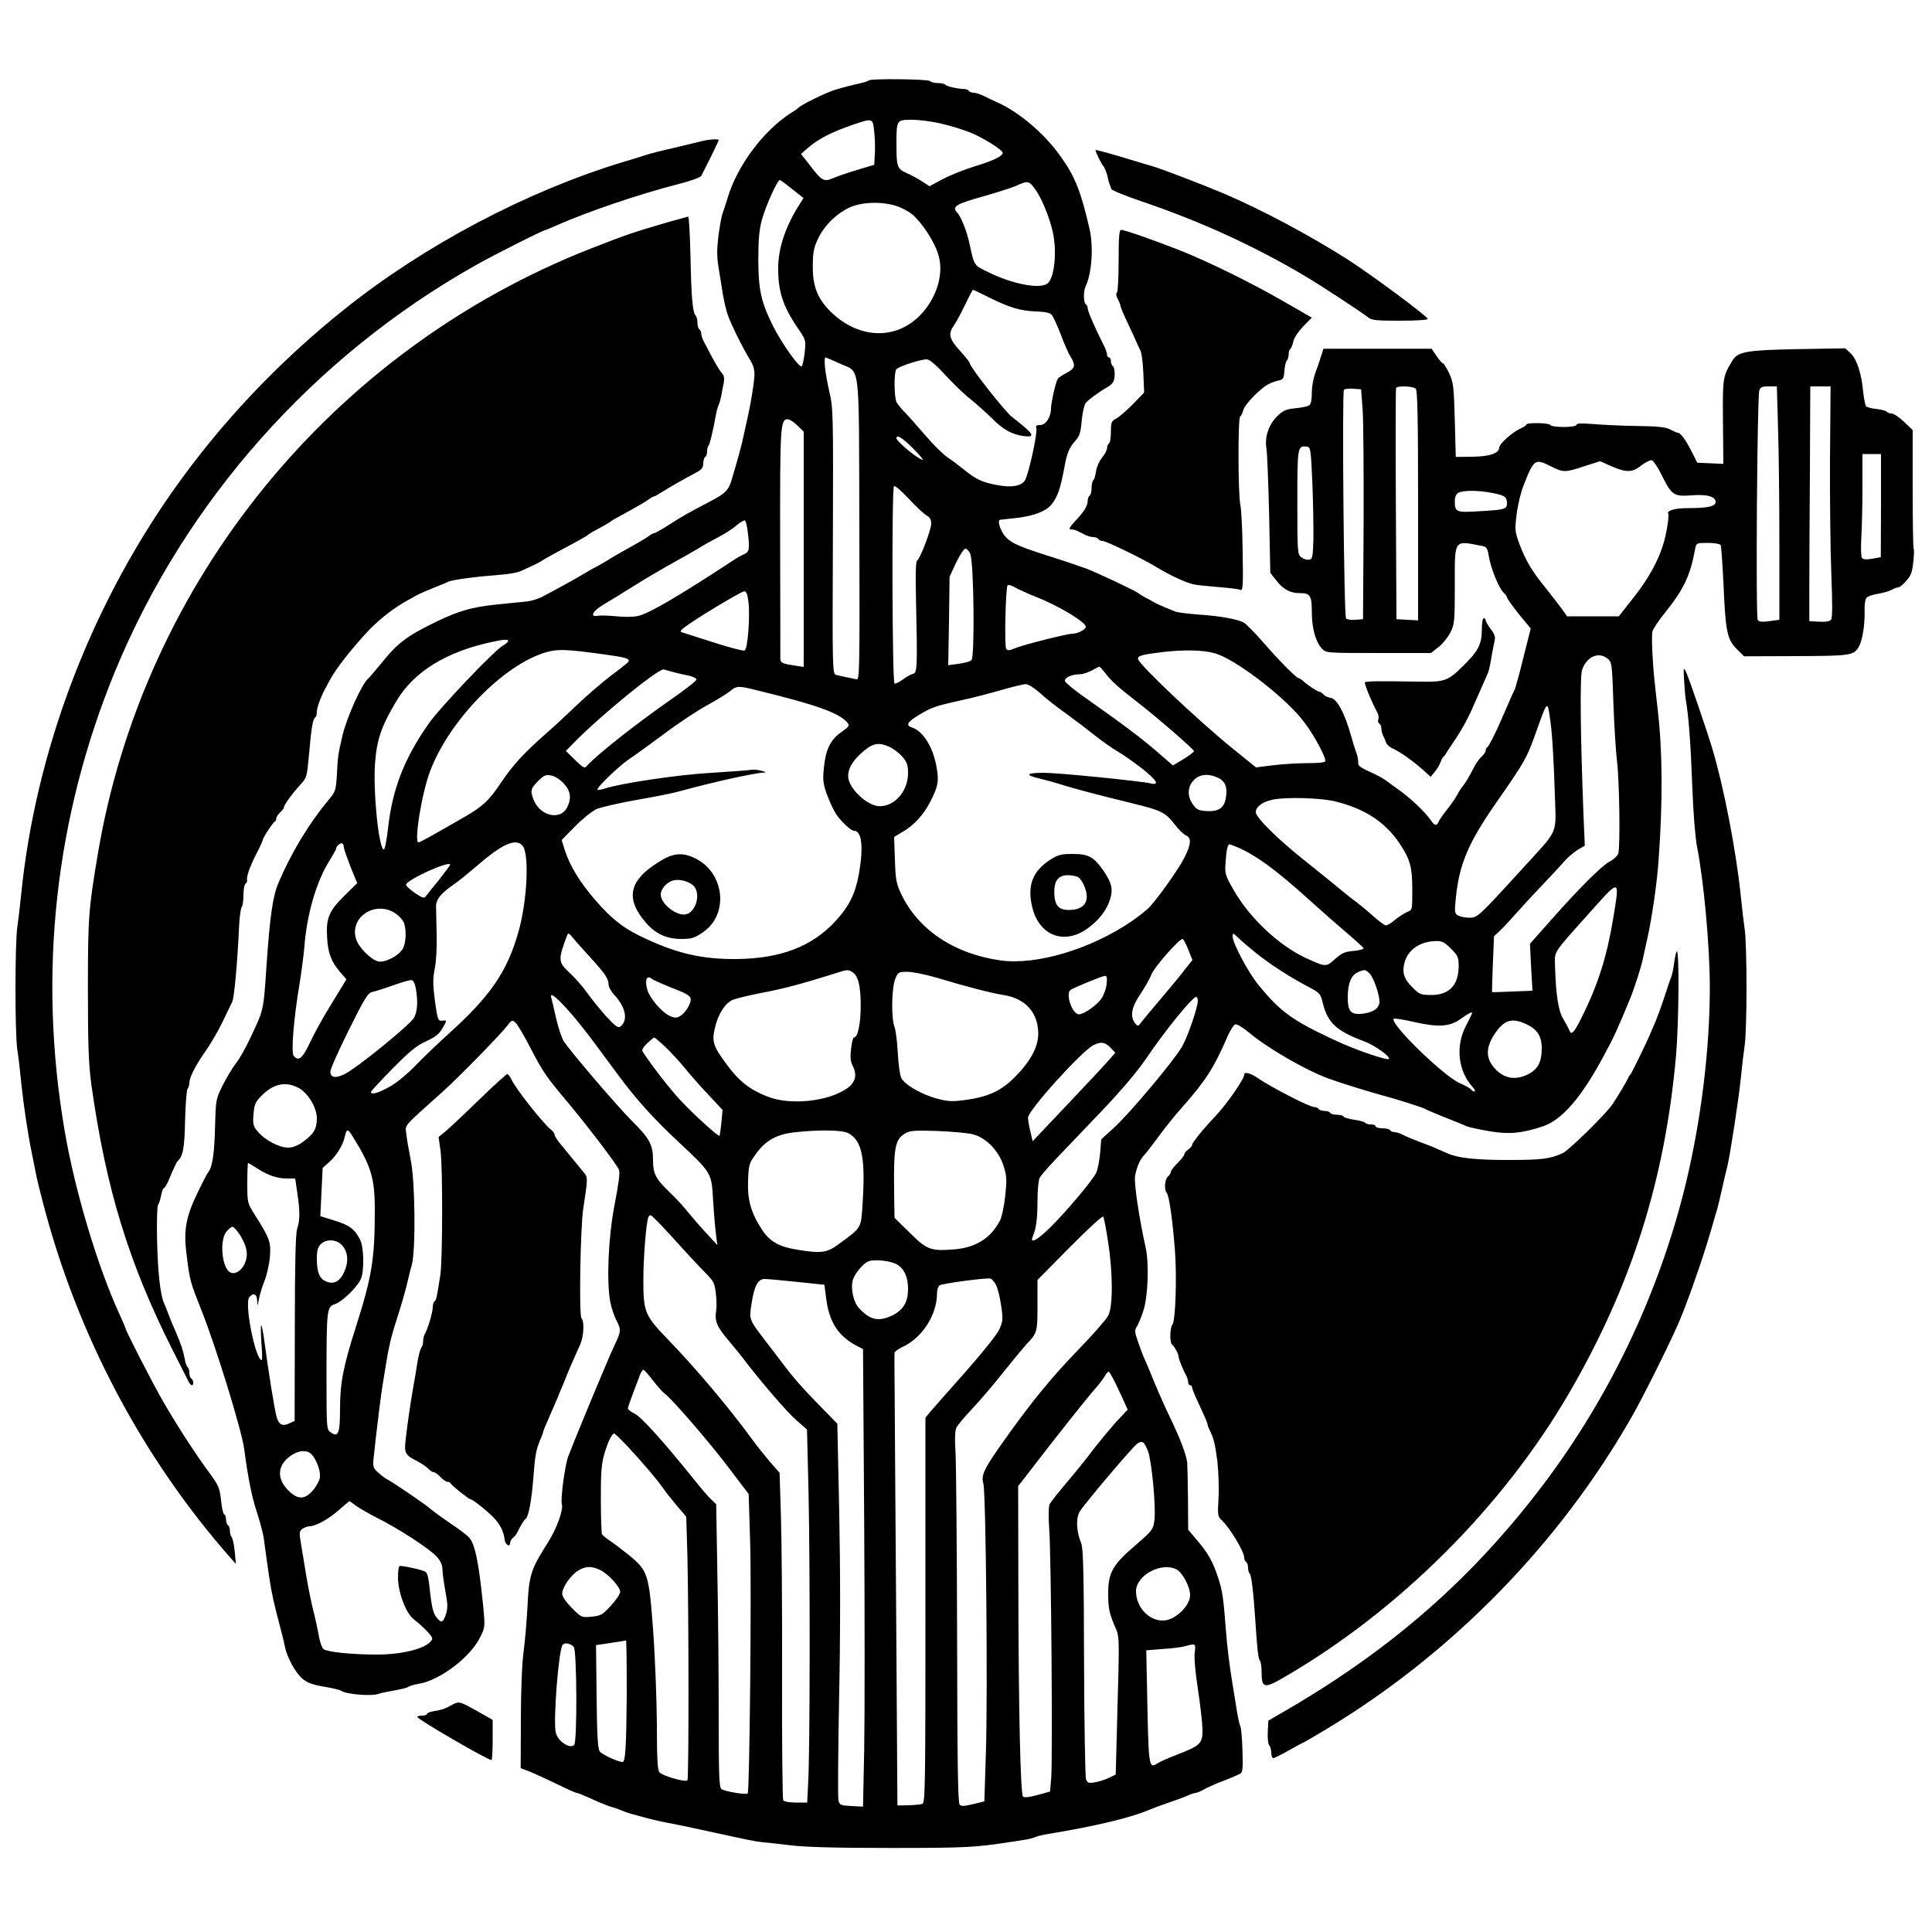 <?xml version="1.0" standalone="no"?>
<!DOCTYPE svg PUBLIC "-//W3C//DTD SVG 20010904//EN"
 "http://www.w3.org/TR/2001/REC-SVG-20010904/DTD/svg10.dtd">
<svg version="1.0" xmlns="http://www.w3.org/2000/svg"
 width="1000pt" height="1000pt" viewBox="0 0 1000 1000"
 preserveAspectRatio="xMidYMid meet">

<g transform="translate(0,1000) scale(0.1,-0.1)"
fill="#000000" stroke="none">
<path d="M4497 9584 c-3 -4 -23 -10 -44 -15 -33 -7 -96 -23 -128 -33 -54 -17
-177 -77 -195 -96 -3 -3 -18 -14 -35 -24 -144 -92 -280 -275 -329 -441 -10
-33 -22 -69 -26 -80 -5 -11 -14 -62 -21 -113 -9 -73 -9 -109 0 -165 6 -40 17
-101 22 -137 6 -36 17 -84 25 -107 15 -46 78 -174 117 -237 17 -27 23 -51 22
-80 -3 -47 -20 -150 -35 -216 -6 -25 -15 -67 -21 -95 -9 -45 -31 -125 -61
-225 -17 -59 -33 -74 -119 -119 -109 -57 -136 -72 -212 -121 -35 -22 -67 -40
-72 -40 -4 0 -19 -8 -33 -19 -24 -16 -57 -35 -152 -88 -14 -8 -43 -25 -65 -39
-22 -13 -47 -27 -55 -31 -8 -4 -31 -16 -50 -28 -19 -12 -66 -39 -105 -60 -38
-21 -88 -48 -111 -60 -22 -13 -61 -25 -85 -28 -24 -2 -96 -10 -159 -16 -126
-13 -196 -33 -310 -88 -156 -76 -201 -110 -288 -218 -31 -38 -60 -72 -64 -75
-33 -25 -113 -201 -136 -300 -21 -90 -24 -106 -28 -195 -5 -86 -7 -92 -43
-135 -104 -125 -196 -278 -262 -435 -27 -66 -42 -170 -59 -415 -17 -250 -13
-231 -88 -390 -22 -47 -54 -103 -71 -124 -17 -22 -48 -73 -68 -113 -36 -72
-36 -75 -40 -216 -3 -137 -14 -209 -35 -234 -5 -6 -30 -53 -54 -104 -62 -126
-75 -198 -58 -325 16 -131 19 -140 74 -279 78 -195 210 -624 224 -725 20 -151
39 -246 65 -325 16 -49 32 -110 36 -135 3 -25 10 -74 15 -110 18 -133 28 -187
49 -270 12 -47 26 -101 31 -120 5 -19 12 -48 15 -65 11 -54 54 -132 88 -162
27 -23 51 -32 113 -43 43 -7 84 -17 89 -21 25 -19 161 -30 195 -16 8 3 30 8
48 11 76 14 98 19 107 26 6 4 30 11 54 15 108 18 267 138 317 242 25 50 25 53
15 160 -23 228 -43 324 -74 356 -12 13 -54 44 -93 70 -38 26 -84 59 -102 74
-28 25 -183 131 -233 159 -11 6 -31 22 -45 35 -23 21 -25 30 -20 74 3 27 8 69
10 93 12 103 29 241 37 287 5 28 12 77 18 110 11 73 27 142 51 215 26 81 46
149 58 200 6 25 16 68 24 95 20 79 17 428 -6 540 -10 50 -20 110 -23 135 -5
51 -24 29 189 220 87 79 299 295 336 344 21 27 23 28 41 12 10 -9 44 -67 76
-129 67 -129 81 -149 199 -289 100 -120 253 -321 260 -343 5 -19 0 -61 -25
-192 -31 -164 -40 -391 -20 -493 6 -30 20 -72 31 -93 26 -50 26 -57 -14 -140
-32 -69 -193 -456 -235 -566 -17 -45 -40 -218 -33 -245 9 -31 -26 -127 -72
-200 -89 -140 -98 -167 -106 -336 -4 -74 -13 -178 -20 -230 -8 -57 -14 -198
-14 -348 l-1 -254 45 -17 c25 -10 88 -39 140 -64 53 -26 100 -47 104 -47 4 0
22 -6 39 -14 18 -7 52 -23 77 -34 25 -10 56 -23 70 -26 14 -4 34 -11 45 -16
19 -8 57 -21 62 -21 2 -1 26 -7 55 -15 50 -14 81 -21 196 -43 26 -6 101 -22
167 -36 170 -37 216 -47 250 -50 17 -1 82 -9 145 -16 80 -10 240 -14 525 -14
387 0 433 3 615 31 14 2 43 6 65 10 22 3 49 9 60 14 11 5 34 11 50 14 268 44
444 86 550 131 17 7 59 23 95 35 36 12 79 28 97 36 17 8 36 14 42 14 6 0 25 8
43 18 18 10 49 24 68 32 54 20 104 41 120 50 12 6 14 28 11 121 -2 63 -7 119
-11 124 -4 6 -12 44 -19 85 -6 41 -16 100 -21 130 -16 96 -29 203 -35 285 -13
170 -17 198 -41 272 -24 75 -53 127 -104 186 l-50 59 -1 161 c-1 89 -3 173 -4
187 -6 43 -35 121 -85 225 -27 55 -65 141 -85 190 -20 50 -43 105 -52 123 -8
18 -23 58 -33 88 -17 48 -18 58 -6 77 8 12 24 51 35 86 23 71 29 244 11 323
-34 153 -61 334 -55 371 8 45 26 87 48 109 7 7 40 49 72 93 32 44 88 114 125
155 120 136 163 203 229 355 16 39 37 71 45 73 9 2 40 -17 69 -41 95 -81 293
-195 412 -239 65 -24 205 -67 285 -89 66 -17 205 -62 215 -68 6 -4 42 -20 80
-35 39 -15 81 -33 95 -38 14 -6 34 -14 45 -19 11 -4 62 -15 113 -24 101 -17
163 -12 272 23 102 32 203 147 321 367 53 97 73 142 138 300 19 46 58 167 64
200 4 17 13 62 22 100 25 110 52 296 60 415 22 306 20 562 -4 770 -20 179 -23
205 -28 297 -3 51 -3 103 0 115 4 13 31 55 62 93 101 126 133 192 160 338 5
26 8 27 65 27 32 0 62 -5 66 -11 3 -6 10 -100 15 -208 10 -239 19 -281 68
-330 l38 -38 269 1 c289 1 302 3 328 54 17 34 29 112 27 181 -1 29 3 59 10 67
6 7 31 16 56 20 25 4 58 13 72 20 14 8 31 14 37 14 7 0 25 15 41 34 24 26 31
46 36 96 4 34 5 66 2 70 -3 5 -5 145 -5 311 l0 303 -45 43 c-25 24 -54 43 -65
43 -10 0 -21 4 -24 9 -3 4 -26 11 -52 14 -25 2 -50 9 -55 14 -5 5 -11 38 -15
73 -8 94 -33 171 -65 201 l-28 26 -243 -4 c-269 -5 -312 -13 -341 -59 -50 -83
-51 -87 -49 -317 l2 -218 -67 3 -68 3 -26 52 c-31 62 -60 103 -74 103 -5 0
-23 8 -40 17 -23 12 -62 17 -170 18 -77 1 -179 6 -227 10 -63 5 -88 4 -88 -4
0 -14 -126 -15 -135 -1 -7 12 -125 14 -125 2 0 -4 -14 -13 -32 -21 -40 -18
-108 -79 -108 -97 0 -30 -49 -47 -138 -48 l-87 -1 -5 190 c-5 175 -7 194 -29
243 -14 28 -28 52 -33 52 -4 0 -19 17 -33 38 l-25 37 -280 0 -280 0 -11 -35
c-6 -19 -14 -44 -18 -55 -22 -55 -31 -96 -31 -142 0 -29 -5 -55 -12 -60 -7 -6
-40 -13 -72 -16 -50 -5 -64 -11 -95 -41 -44 -43 -66 -108 -56 -167 4 -23 10
-178 14 -343 l6 -301 30 -38 c37 -48 73 -67 123 -67 54 0 62 -13 62 -99 0 -83
20 -154 52 -188 21 -23 24 -23 293 -23 l272 0 39 31 c22 17 49 51 62 77 21 43
22 59 22 244 0 241 -7 231 142 202 22 -4 27 -12 33 -47 10 -67 54 -175 80
-197 8 -7 15 -17 15 -22 0 -5 28 -44 61 -86 l62 -75 -38 -151 c-20 -82 -41
-157 -45 -165 -8 -15 -32 -70 -67 -151 -32 -75 -68 -145 -75 -148 -4 -2 -8 -9
-8 -16 0 -7 -9 -21 -20 -31 -11 -10 -26 -30 -34 -44 -31 -60 -52 -96 -64 -109
-7 -8 -20 -28 -29 -45 -9 -18 -33 -52 -53 -77 -20 -25 -40 -53 -43 -62 -9 -24
-22 -23 -40 5 -33 47 -105 115 -171 162 -16 11 -40 29 -55 40 -14 11 -42 27
-61 36 -86 40 -90 42 -90 65 0 13 -4 33 -9 46 -5 13 -17 50 -26 83 -34 123
-75 199 -108 203 -14 2 -31 10 -37 18 -7 8 -17 14 -22 14 -9 0 -62 35 -86 58
-7 6 -17 12 -20 12 -12 0 -104 93 -186 188 -43 49 -88 94 -99 100 -35 18 -125
34 -232 41 -55 4 -109 11 -120 15 -63 25 -92 38 -110 48 -11 6 -33 19 -50 27
-16 9 -32 19 -35 22 -9 9 -213 106 -270 127 -30 11 -121 42 -201 67 -166 53
-201 71 -229 117 -20 33 -26 68 -12 68 4 0 45 5 91 10 86 11 144 34 173 68 32
40 47 82 69 202 12 67 25 96 58 132 19 22 25 42 30 101 4 42 13 82 21 92 14
16 66 55 113 82 11 6 24 17 28 25 12 18 11 75 -1 83 -5 3 -10 15 -10 26 0 10
-4 19 -10 19 -5 0 -10 6 -10 14 0 8 -6 27 -14 43 -45 88 -86 182 -86 196 0 9
-4 19 -10 22 -12 8 -13 69 -1 93 32 64 42 205 20 299 -45 194 -74 268 -149
373 -81 116 -216 231 -330 281 -14 6 -42 20 -63 30 -22 11 -47 19 -57 19 -11
0 -21 4 -25 9 -3 6 -13 10 -23 10 -37 1 -92 14 -98 22 -3 5 -20 9 -39 9 -19 0
-37 5 -40 10 -7 11 -307 14 -318 4z m28 -266 c4 -35 5 -87 3 -117 l-3 -54 -90
-27 c-49 -15 -106 -34 -125 -43 -45 -19 -57 -13 -116 65 l-48 61 40 35 c49 42
116 77 219 113 114 39 112 40 120 -33z m347 42 c46 -10 112 -31 148 -45 66
-26 170 -91 170 -106 0 -17 -49 -41 -145 -70 -55 -17 -130 -47 -167 -67 l-67
-36 -38 25 c-21 14 -57 33 -80 43 -49 22 -53 32 -53 146 0 131 0 130 81 130
37 0 106 -9 151 -20z m-770 -340 l57 -45 -19 -30 c-72 -113 -110 -222 -112
-325 -2 -124 23 -203 101 -318 42 -61 43 -62 36 -127 -4 -36 -11 -68 -16 -71
-13 -8 -105 122 -149 211 -61 122 -75 188 -75 345 0 98 5 153 18 200 20 75 83
213 94 208 5 -1 34 -23 65 -48z m1257 -1 c32 -43 74 -146 90 -219 23 -101 9
-239 -27 -267 -38 -31 -182 -4 -308 59 -73 35 -71 31 -95 143 -15 70 -44 143
-67 168 -25 28 -2 42 139 81 69 20 146 44 170 55 61 27 65 26 98 -20z m-723
-84 c27 -8 66 -28 86 -45 49 -41 114 -139 134 -206 31 -95 -4 -219 -87 -309
-122 -132 -310 -133 -456 -1 -77 70 -107 138 -106 246 0 69 4 95 25 140 31 68
93 131 161 164 62 30 164 35 243 11z m482 -474 c106 -53 167 -71 246 -73 46
-2 71 -7 80 -18 7 -8 28 -53 46 -100 17 -47 40 -99 51 -116 28 -45 24 -61 -20
-84 -22 -11 -43 -25 -46 -31 -11 -17 -34 -121 -35 -152 0 -46 -27 -87 -56 -87
-20 0 -25 -4 -20 -16 8 -21 -40 -241 -59 -270 -20 -31 -71 -39 -148 -24 -74
14 -107 30 -167 79 -25 20 -63 49 -86 64 -22 15 -74 66 -115 114 -41 48 -88
101 -105 118 -17 17 -36 41 -43 52 -13 25 -15 151 -2 171 9 14 123 52 158 52
14 0 46 -27 95 -80 40 -44 98 -100 129 -124 30 -24 80 -69 110 -98 61 -62 105
-86 167 -95 66 -9 54 11 -60 99 -35 26 -218 259 -218 277 0 5 -23 35 -51 65
-57 63 -63 88 -30 134 12 17 37 65 57 106 20 42 38 76 40 76 3 0 39 -17 82
-39z m-775 -341 c113 -54 102 41 105 -857 2 -746 1 -784 -15 -779 -10 2 -34 7
-53 11 -19 4 -43 9 -53 12 -18 5 -19 32 -16 691 2 666 2 690 -19 777 -22 98
-30 175 -18 175 2 0 33 -14 69 -30z m2985 -132 c9 -9 12 -157 12 -605 l0 -594
-56 3 -56 3 -3 595 c-2 327 -1 598 1 602 8 13 89 9 102 -4z m1875 -200 c4
-116 7 -388 7 -604 l0 -392 -51 -7 c-38 -5 -54 -4 -61 6 -11 16 -3 1150 8
1187 5 18 13 22 49 22 l42 0 6 -212z m269 -164 c-1 -208 2 -476 7 -598 6 -153
6 -225 -2 -234 -6 -8 -28 -12 -61 -10 l-51 3 0 163 c0 89 1 362 3 607 l2 445
53 0 52 0 -3 -376z m-2419 256 c4 -58 6 -325 5 -595 l-3 -490 -39 -3 c-21 -2
-43 1 -49 7 -11 11 -21 1166 -11 1183 3 5 25 8 47 6 l42 -3 8 -105z m-2926
-82 l33 -32 0 -609 0 -609 -46 7 c-62 9 -74 14 -75 34 0 9 0 279 -1 601 -1
603 1 640 39 640 9 0 32 -14 50 -32z m598 -118 c33 -33 56 -60 51 -60 -20 0
-136 95 -136 112 0 21 31 2 85 -52z m2068 -185 c4 -104 6 -235 5 -290 -3 -92
-5 -100 -23 -102 -11 -2 -29 4 -40 13 -19 14 -20 27 -20 285 0 289 1 293 50
287 19 -3 20 -13 28 -193z m2943 -112 l-1 -267 -45 -8 c-31 -5 -47 -4 -53 5
-4 6 -6 52 -3 101 3 49 6 167 6 263 l0 173 48 0 48 0 0 -267z m-1135 158 c50
-103 63 -112 152 -105 82 7 127 -6 127 -34 0 -23 -40 -32 -143 -32 -69 0 -112
-13 -102 -30 3 -5 -1 -47 -10 -92 -21 -112 -76 -222 -169 -340 l-77 -98 -134
0 -134 0 -23 33 c-12 17 -50 66 -84 109 -76 93 -105 143 -139 231 -24 65 -25
73 -15 155 6 48 22 116 37 152 53 135 58 138 143 95 62 -31 72 -31 171 2 l81
26 51 -23 c83 -37 116 -37 161 0 22 17 47 29 55 28 9 -2 32 -37 52 -77z
m-3803 -210 c15 -8 22 -21 22 -41 0 -32 -57 -181 -73 -192 -7 -4 -9 -68 -6
-190 8 -364 7 -392 -16 -396 -11 -3 -34 -15 -52 -29 -18 -14 -37 -23 -43 -21
-12 4 -15 1002 -3 1021 4 6 36 -21 77 -65 39 -42 81 -81 94 -87z m2928 117
c63 -12 74 -20 74 -54 0 -29 -12 -33 -141 -40 -123 -8 -129 -5 -129 53 0 20 7
36 18 42 23 14 106 14 178 -1z m-3854 -214 c9 -81 6 -91 -24 -104 -13 -6 -35
-18 -49 -28 -290 -190 -440 -278 -496 -290 -24 -6 -73 -6 -112 -2 -38 4 -81 5
-95 3 -46 -9 -30 24 30 59 30 18 101 61 156 96 56 35 146 88 200 118 55 30
116 65 137 78 20 13 64 37 96 54 33 17 76 44 95 61 19 16 40 29 45 27 6 -1 13
-34 17 -72z m1150 -101 c19 -44 24 -536 6 -550 -7 -7 -37 -15 -67 -19 l-53 -7
4 229 3 229 34 73 c19 39 40 72 48 72 7 0 19 -12 25 -27z m339 -222 c118 -46
259 -131 259 -155 0 -14 -41 -36 -69 -36 -27 0 -258 -58 -299 -76 -28 -12 -37
-12 -44 -2 -10 13 -3 312 7 328 3 5 20 1 38 -10 18 -10 66 -32 108 -49z
m-1487 -27 c9 -80 -4 -245 -20 -251 -8 -3 -80 16 -161 42 -82 26 -155 50 -163
52 -11 4 -8 10 13 26 52 41 292 185 308 186 12 1 18 -12 23 -55z m-1244 -202
c0 -5 -12 -15 -26 -23 -43 -23 -329 -323 -387 -407 -125 -179 -186 -337 -208
-535 -8 -68 -17 -116 -23 -114 -26 9 -55 295 -45 444 9 124 32 192 110 323 90
153 260 258 499 308 60 13 80 14 80 4z m490 -68 c123 -17 143 -23 132 -40 -4
-5 -43 -37 -87 -69 -44 -33 -125 -103 -180 -155 -55 -53 -122 -115 -150 -139
-120 -105 -182 -172 -241 -261 -63 -94 -95 -124 -194 -181 -170 -98 -226 -129
-234 -129 -24 0 17 255 60 368 104 276 406 576 625 622 49 10 101 7 269 -16z
m3170 4 c100 -29 338 -208 443 -334 53 -62 127 -193 127 -223 0 -7 -30 -11
-92 -11 -50 0 -131 -5 -179 -11 l-88 -11 -120 97 c-178 144 -491 440 -491 465
0 16 21 22 128 35 111 13 211 11 272 -7z m2031 -27 c22 -18 23 -25 30 -232 4
-118 13 -254 19 -302 12 -102 17 -441 6 -475 -4 -12 -24 -31 -44 -41 -42 -22
-162 -142 -311 -311 l-102 -115 6 -121 7 -122 -104 -4 c-56 -3 -104 -4 -105
-3 -1 0 1 66 4 145 l6 144 32 30 c18 17 56 58 85 91 29 33 89 98 134 145 45
47 95 101 111 120 17 20 48 46 69 60 l39 23 -7 161 c-16 418 -19 712 -7 749
23 68 85 96 132 58z m-2597 -79 c32 -41 62 -68 177 -157 103 -81 279 -234 279
-243 0 -4 -24 -23 -54 -41 l-55 -33 -83 72 c-80 69 -167 135 -377 283 -53 37
-97 74 -99 82 -4 17 36 35 76 35 15 0 43 9 62 19 19 11 37 20 40 20 3 1 18
-16 34 -37z m-2238 9 c22 -6 57 -14 79 -18 22 -5 40 -14 40 -20 0 -7 -57 -51
-127 -100 -184 -128 -388 -289 -438 -345 -14 -17 -18 -15 -63 28 l-48 47 33
34 c139 144 448 396 474 388 7 -2 29 -8 50 -14z m1897 -108 c29 -27 90 -75
136 -107 45 -33 112 -84 149 -113 37 -30 90 -67 118 -83 28 -16 85 -57 128
-90 74 -59 89 -86 43 -75 -58 13 -478 55 -553 55 -94 0 -103 -11 -22 -30 29
-7 78 -20 108 -30 59 -19 183 -52 379 -100 143 -35 164 -46 211 -107 19 -25
44 -50 57 -56 31 -14 29 -45 -6 -115 -29 -58 -131 -202 -180 -256 -14 -15 -59
-51 -99 -78 -210 -142 -489 -225 -674 -199 -240 34 -428 160 -515 347 -24 51
-28 74 -31 175 l-4 117 45 27 c58 33 109 90 143 157 39 77 44 102 33 169 -17
109 -70 195 -130 214 -32 10 -22 29 34 62 68 42 89 49 221 78 61 13 156 38
211 54 55 16 110 29 122 30 14 1 44 -18 76 -46z m-1473 16 c309 -75 428 -117
473 -166 16 -19 15 -21 -29 -53 -57 -40 -81 -91 -90 -188 -6 -60 -3 -81 16
-134 13 -35 33 -79 46 -99 22 -36 78 -89 94 -89 41 0 50 -83 26 -222 -19 -105
-52 -171 -122 -246 -121 -132 -286 -194 -514 -196 -172 -1 -299 27 -465 104
-111 50 -175 99 -262 199 -80 92 -132 176 -159 259 l-17 54 69 70 c38 39 88
79 111 90 24 10 118 32 210 48 93 16 193 36 223 45 155 43 382 94 432 96 17 1
13 3 -12 10 -19 5 -44 7 -56 4 -11 -2 -101 -9 -200 -15 -169 -9 -469 -54 -552
-81 -18 -6 -36 -9 -39 -6 -8 8 107 119 162 157 28 18 110 78 183 132 73 55
173 121 223 148 49 27 103 60 120 74 31 26 41 27 129 5z m4120 -204 c6 -60 14
-203 17 -317 7 -241 29 -188 -175 -413 -222 -243 -225 -245 -267 -245 -20 0
-46 5 -57 11 -19 10 -20 17 -13 87 17 177 64 289 210 498 146 210 157 229 200
349 51 144 57 157 66 148 4 -4 12 -57 19 -118z m-3428 -90 c19 -8 49 -30 67
-50 26 -30 31 -44 31 -86 0 -92 -66 -170 -144 -172 -65 -2 -166 93 -166 156 0
37 21 75 62 113 61 57 90 65 150 39z m-1684 -190 c36 -39 41 -78 17 -125 -36
-69 -142 -43 -174 43 -17 44 -14 56 24 94 30 30 40 35 68 29 18 -3 46 -21 65
-41z m3387 29 c38 -18 50 -51 39 -109 -9 -48 -39 -67 -100 -63 -42 3 -51 7
-72 38 -30 44 -24 95 13 128 31 26 74 28 120 6z m614 -124 c148 -38 249 -105
322 -211 58 -86 69 -125 69 -246 0 -102 0 -104 -26 -113 -14 -6 -42 -24 -62
-40 -20 -17 -42 -30 -48 -30 -7 0 -36 21 -66 48 -29 26 -71 61 -93 77 -22 16
-69 54 -106 85 -37 30 -107 87 -155 125 -139 110 -254 224 -254 251 0 27 33
53 83 64 67 16 259 11 336 -10z m-5139 -236 c0 -8 16 -53 34 -100 l35 -85 -63
-62 c-83 -81 -99 -119 -93 -217 4 -83 21 -127 68 -182 l32 -37 -20 -33 c-11
-18 -45 -73 -75 -123 -30 -49 -73 -127 -94 -172 -39 -83 -59 -98 -84 -68 -14
17 0 192 30 370 10 61 21 146 25 190 13 174 63 344 132 453 18 29 33 56 33 60
0 13 23 32 32 26 4 -3 8 -12 8 -20z m923 11 c38 -38 27 -285 -20 -450 -58
-204 -145 -331 -358 -523 -55 -50 -135 -126 -177 -170 -47 -47 -101 -92 -137
-110 -57 -31 -91 -40 -91 -24 0 4 50 58 112 121 89 90 124 119 173 141 46 21
67 37 83 64 27 46 27 46 0 43 -21 -2 -23 4 -37 103 -11 87 -11 116 0 170 7 37
11 112 9 175 -1 61 -3 125 -3 142 -1 38 25 69 93 116 25 17 77 60 117 94 130
113 199 145 236 108z m3701 -10 c93 -39 203 -119 365 -266 63 -57 153 -136
200 -176 47 -40 87 -76 89 -81 1 -5 -22 -11 -52 -14 -46 -4 -61 -11 -96 -42
-46 -42 -47 -42 -150 5 -139 64 -291 206 -374 351 -46 81 -47 84 -42 151 4 60
11 87 20 87 2 0 20 -7 40 -15z m-4074 -91 c0 -3 -26 -37 -57 -77 -32 -39 -63
-78 -69 -86 -9 -12 -18 -9 -58 18 -26 18 -46 37 -44 43 10 28 228 126 228 102z
m6020 -277 c-33 -200 -79 -343 -161 -509 -42 -84 -56 -99 -66 -71 -4 10 -18
36 -31 58 -26 41 -39 126 -43 272 -2 83 -19 58 186 287 151 169 149 170 115
-37z m-6300 23 c17 -12 36 -33 41 -47 13 -36 11 -100 -5 -132 -20 -37 -94 -76
-129 -67 -40 10 -103 75 -115 119 -32 115 107 199 208 127z m1003 -223 c80
-87 96 -112 97 -143 0 -12 13 -36 29 -53 59 -63 73 -130 34 -163 -13 -11 -25
-3 -76 52 -32 36 -76 90 -97 120 -21 30 -61 76 -89 102 -63 59 -64 68 -15 198
4 12 10 10 26 -10 11 -14 52 -60 91 -103z m3447 21 c78 -62 171 -122 265 -172
67 -35 70 -38 82 -89 26 -102 70 -143 214 -197 53 -20 129 -73 129 -90 0 -14
-177 46 -292 101 -211 99 -272 144 -382 278 -55 67 -136 219 -136 255 0 18 3
17 28 -7 15 -15 56 -50 92 -79z m-350 18 l22 -55 -39 -49 c-21 -28 -74 -92
-118 -144 -44 -51 -90 -107 -103 -123 -21 -29 -22 -29 -37 -11 -27 35 -18 84
26 148 22 33 50 81 60 107 18 40 142 181 160 181 4 0 17 -24 29 -54z m1360 4
c36 -36 40 -45 40 -90 0 -99 -49 -150 -141 -150 -55 0 -62 3 -98 39 -45 45
-55 78 -41 129 17 66 81 110 163 111 30 1 44 -6 77 -39z m-3101 -120 c32 -17
46 -69 46 -175 0 -94 -15 -165 -35 -165 -5 0 -11 -26 -15 -59 -5 -45 -3 -66
10 -91 23 -45 12 -85 -33 -115 -98 -67 -293 -87 -409 -41 -92 36 -147 79 -209
163 -73 98 -80 120 -64 191 16 72 53 130 93 147 18 7 83 23 144 35 114 21 210
47 358 93 94 30 91 30 114 17z m2680 -9 c21 -21 51 -108 51 -146 0 -32 -30
-54 -81 -61 -68 -9 -84 9 -83 90 1 70 19 111 57 126 32 13 35 12 56 -9z
m-2239 -22 c159 -48 277 -78 343 -89 116 -18 181 -92 181 -202 -1 -69 -40
-141 -122 -224 -69 -69 -135 -100 -245 -116 -78 -11 -96 -10 -155 5 -80 21
-169 72 -187 107 -7 14 -15 72 -18 130 -3 58 -11 119 -17 135 -18 43 -15 204
4 249 14 34 17 36 63 36 26 0 95 -14 153 -31z m878 -33 c-3 -24 -15 -58 -28
-76 -24 -34 -90 -80 -115 -80 -36 0 -72 108 -43 127 21 13 162 71 177 72 10 1
12 -10 9 -43z m-2352 26 c5 -4 47 -23 94 -42 111 -43 115 -48 97 -93 -9 -19
-27 -43 -41 -52 -22 -15 -31 -15 -56 -5 -43 18 -107 92 -120 139 -14 52 -2 76
26 53z m-1224 -47 c12 -68 9 -119 -9 -153 -21 -37 -298 -262 -360 -292 -48
-23 -73 -18 -73 14 0 13 43 109 95 214 84 168 99 193 123 198 15 3 63 18 107
34 44 16 87 28 95 27 9 -1 18 -18 22 -42z m778 -102 c35 -37 101 -119 148
-183 47 -63 104 -140 126 -170 88 -119 180 -221 301 -334 182 -171 177 -163
186 -309 4 -67 11 -147 15 -177 l7 -55 -55 60 c-31 33 -74 83 -96 110 -22 28
-65 75 -97 105 -72 69 -85 96 -85 165 0 80 -17 112 -112 206 -81 82 -316 357
-351 411 -9 15 -27 67 -38 115 -11 49 -22 96 -25 106 -10 32 14 17 76 -50z
m3270 38 c0 -35 -51 -183 -81 -237 -40 -71 -270 -345 -352 -420 l-67 -61 -6
-74 c-4 -41 -13 -86 -21 -101 -19 -39 -155 -200 -236 -280 -66 -66 -108 -89
-92 -50 18 42 25 94 25 185 0 54 5 108 11 120 6 12 46 58 88 102 42 44 147
154 234 245 101 106 183 203 228 269 97 144 241 321 260 321 5 0 9 -9 9 -19z
m1418 -69 c-1 -4 -16 -34 -33 -67 -52 -104 -37 -231 38 -312 11 -13 15 -23 9
-23 -6 0 -14 5 -17 11 -4 5 -32 21 -62 34 -84 38 -362 309 -339 332 3 3 51 -4
106 -17 128 -29 186 -24 243 18 42 30 62 39 55 24z m278 -51 c61 -28 84 -63
84 -128 0 -69 -20 -108 -70 -133 -71 -36 -135 -21 -184 43 -40 53 -32 112 26
187 41 52 79 60 144 31z m-4454 -118 c28 -27 75 -77 104 -113 29 -36 85 -99
124 -140 l70 -75 -6 -65 c-4 -36 -8 -67 -10 -69 -5 -6 -132 109 -204 186 -55
59 -157 191 -194 251 -5 8 4 23 24 42 18 17 34 30 36 30 3 0 28 -21 56 -47z
m2309 -9 l22 -23 -38 -43 c-21 -24 -117 -127 -214 -229 l-176 -186 -12 51 c-7
28 -12 60 -12 71 0 37 276 343 338 375 40 20 61 17 92 -16z m-4211 -202 c52
-25 100 -103 100 -161 0 -54 -16 -81 -73 -122 -27 -20 -52 -29 -77 -29 -45 0
-119 39 -156 83 -23 27 -26 38 -22 89 4 49 9 63 38 93 62 64 123 79 190 47z
m279 -244 c102 -162 121 -223 121 -392 0 -251 -15 -344 -97 -601 -66 -207 -83
-292 -83 -426 0 -129 -9 -151 -48 -123 -22 15 -22 19 -22 297 0 341 2 353 44
367 38 12 121 94 135 133 17 44 14 163 -5 200 -28 55 -54 75 -131 99 l-75 23
6 125 6 125 34 30 c39 35 71 87 81 133 8 38 15 40 34 10z m2571 7 c71 -37 90
-126 75 -361 -8 -132 -4 -126 -119 -210 -65 -49 -93 -53 -216 -33 -96 15 -145
42 -185 103 -58 88 -77 155 -73 255 3 81 5 90 39 136 50 71 107 103 199 114
126 14 248 13 280 -4z m645 -6 c69 -17 135 -86 160 -165 16 -52 17 -70 8 -155
-6 -53 -18 -110 -27 -126 -47 -92 -127 -142 -241 -150 -118 -9 -137 -2 -226
86 l-79 78 -2 129 c-3 237 4 278 60 309 22 13 52 15 163 11 74 -3 157 -10 184
-17z m-3703 -177 c55 -36 104 -52 155 -52 l41 0 11 -75 c14 -96 14 -141 -1
-185 -8 -25 -12 -178 -12 -515 l-1 -480 -27 -12 c-36 -18 -56 -7 -67 36 -11
40 -44 249 -62 384 -6 48 -14 87 -17 87 -3 0 -2 -40 1 -90 4 -49 5 -90 2 -90
-33 0 -91 293 -65 325 21 26 40 18 41 -17 1 -32 2 -31 9 7 4 22 17 65 29 95
12 30 25 87 28 125 6 77 0 94 -83 225 -33 53 -34 57 -34 157 0 57 2 103 4 103
3 0 24 -13 48 -28z m2159 -368 c63 -70 135 -147 161 -173 41 -41 47 -53 53
-104 4 -32 5 -73 2 -90 -9 -56 3 -84 67 -159 34 -40 70 -85 81 -100 76 -101
222 -271 268 -310 l54 -47 8 -328 c8 -365 8 -1341 -2 -1501 l-5 -102 -59 0
c-33 0 -61 5 -65 12 -4 6 -7 291 -6 632 1 342 -2 720 -6 842 l-7 221 -50 57
c-27 32 -70 85 -95 120 -111 153 -287 362 -426 506 -128 132 -134 147 -134
317 0 113 14 286 25 321 2 6 8 12 13 12 5 0 61 -57 123 -126z m2244 -9 c26
-166 26 -338 1 -385 -10 -19 -76 -95 -147 -168 -146 -151 -242 -268 -382 -464
-115 -161 -130 -192 -117 -238 13 -46 23 -1080 13 -1390 l-8 -254 -58 -14
c-45 -11 -61 -12 -70 -3 -9 9 -12 225 -13 859 -1 466 -5 898 -8 959 -5 79 -3
120 5 135 7 13 42 55 80 95 37 39 110 124 162 190 52 65 106 130 120 145 56
59 57 64 57 203 l0 130 166 168 c92 93 170 165 174 160 4 -4 15 -62 25 -128z
m-4492 31 c37 -59 44 -104 22 -150 -17 -36 -52 -55 -75 -41 -42 26 -54 164
-19 209 11 14 26 26 32 26 7 0 25 -20 40 -44z m526 -50 c32 -34 37 -84 13
-139 -23 -51 -56 -68 -98 -48 -31 14 -44 48 -44 117 0 41 5 59 20 74 28 28 81
26 109 -4z m2876 -102 c37 -24 55 -65 55 -126 0 -68 -25 -109 -82 -137 -70
-33 -113 -24 -170 36 -30 31 -46 101 -34 147 8 31 52 85 80 97 31 13 120 3
151 -17z m511 -106 c8 -16 20 -63 26 -106 10 -70 9 -81 -9 -122 -11 -26 -87
-120 -174 -219 -85 -95 -166 -188 -182 -206 l-27 -33 0 -996 c0 -903 -1 -997
-16 -1003 -9 -3 -41 -6 -72 -7 l-57 -1 -6 930 c-4 512 -7 1036 -8 1165 -1 129
-2 240 -1 247 0 7 19 21 43 32 101 47 177 166 177 277 0 18 6 36 13 41 15 10
247 41 265 35 7 -3 20 -18 28 -34z m-1031 17 c77 -8 141 -15 142 -15 0 0 4
-28 8 -62 15 -128 61 -201 156 -252 l36 -19 6 -892 c3 -490 3 -1023 0 -1184
l-6 -292 -60 3 c-55 3 -61 5 -67 28 -4 14 -2 248 3 521 7 332 7 651 1 963
l-10 467 -95 97 c-86 88 -138 147 -194 223 -11 14 -48 63 -82 107 -87 114 -86
111 -73 194 14 93 33 128 68 128 15 0 90 -7 167 -15z m-745 -511 c24 -30 51
-61 60 -67 37 -26 233 -253 331 -383 l104 -137 8 -256 c7 -250 -3 -1285 -13
-1294 -9 -8 -121 11 -136 23 -12 11 -14 72 -14 389 0 207 -3 536 -7 731 l-6
354 -27 26 c-15 14 -55 61 -90 105 -150 187 -271 322 -305 338 -19 9 -35 21
-35 27 0 5 12 40 26 77 14 38 31 80 36 96 6 15 14 27 18 27 4 0 27 -25 50 -56z
m2412 -52 l45 -98 -60 -64 c-32 -36 -86 -101 -120 -145 -33 -44 -95 -121 -137
-170 -42 -50 -81 -99 -87 -110 -6 -13 -7 -63 -2 -135 10 -140 18 -1187 10
-1284 l-6 -69 -65 -18 c-43 -12 -68 -14 -75 -8 -13 13 -23 444 -24 1086 l-1
521 43 55 c145 190 318 407 353 446 23 26 46 56 53 69 6 12 15 22 20 22 4 0
28 -44 53 -98z m-2546 -286 c81 -87 155 -174 184 -216 13 -19 46 -61 73 -93
l49 -57 6 -203 c7 -300 8 -1154 0 -1162 -11 -11 -132 24 -145 42 -10 12 -13
79 -13 247 -1 127 -9 344 -19 481 -22 300 -27 315 -127 397 -37 29 -81 63
-100 75 -18 12 -35 27 -38 32 -3 5 -6 85 -6 178 -1 121 3 184 15 226 17 64 41
117 54 117 4 0 34 -29 67 -64z m2696 -27 c20 -55 42 -293 33 -360 -7 -47 -11
-52 -100 -129 -119 -102 -140 -142 -139 -255 0 -64 6 -94 29 -150 32 -78 30
-21 16 -550 l-6 -230 -35 -17 c-19 -9 -52 -20 -72 -23 -33 -6 -39 -4 -47 16
-4 13 -9 286 -10 607 -1 460 -4 590 -15 615 -25 61 -28 129 -7 164 28 44 278
340 299 352 26 16 35 8 54 -40z m-4329 -17 c28 -31 49 -92 42 -124 -4 -16 -20
-45 -37 -64 -43 -48 -79 -47 -130 6 -60 64 -50 134 26 181 39 24 78 24 99 1z
m230 -266 c18 -13 65 -40 106 -61 111 -55 277 -163 311 -202 20 -22 30 -44 30
-65 0 -17 7 -68 15 -113 13 -68 13 -88 3 -121 -15 -45 -25 -47 -52 -11 -14 19
-22 55 -30 126 -7 74 -14 102 -26 107 -30 13 -125 32 -132 28 -5 -3 -8 -29 -8
-59 0 -75 40 -183 80 -215 57 -45 101 -92 97 -103 -15 -45 -143 -81 -287 -81
-128 0 -255 13 -275 28 -8 6 -20 38 -25 71 -6 33 -19 94 -30 135 -10 41 -26
120 -35 175 -9 55 -21 129 -27 164 -10 58 -9 65 7 78 11 7 27 13 37 13 32 0
102 39 153 85 28 24 51 44 53 45 2 0 18 -11 35 -24z m1263 -332 c42 -20 104
-88 104 -113 0 -11 -21 -43 -48 -72 -43 -47 -52 -52 -100 -57 -52 -5 -53 -4
-102 45 -32 33 -50 59 -50 74 0 33 44 96 83 120 39 23 68 24 113 3z m2983 3
c32 -16 71 -91 71 -134 0 -51 -70 -122 -128 -130 -77 -10 -152 63 -152 151 0
82 131 153 209 113z m-2845 -651 c-2 -261 -7 -346 -21 -346 -24 0 -108 39
-119 55 -10 16 -14 84 -16 285 l-3 265 75 11 c41 6 77 12 80 13 3 0 4 -127 4
-283z m-274 249 c16 -19 18 -491 2 -507 -22 -22 -84 19 -95 62 -15 55 14 429
35 456 10 14 43 8 58 -11z m3214 -28 c-4 -25 3 -104 16 -187 12 -80 23 -173
24 -208 1 -76 -8 -86 -129 -133 -44 -17 -91 -37 -104 -46 -46 -29 -46 -24 -54
393 l-4 192 88 7 c48 3 100 10 116 15 51 15 53 13 47 -33z"/>
<path d="M5439 5552 c-96 -61 -124 -137 -95 -252 37 -145 167 -192 286 -105
60 44 99 95 116 151 16 52 8 85 -35 148 -49 70 -77 86 -158 86 -59 0 -76 -4
-114 -28z m141 -92 c10 -5 26 -29 35 -53 28 -73 -3 -117 -83 -117 -53 0 -74
25 -75 89 -1 63 21 91 70 91 19 0 43 -4 53 -10z"/>
<path d="M3465 5568 c-16 -6 -55 -28 -85 -49 -127 -89 -138 -179 -36 -296 50
-57 107 -83 183 -83 52 0 68 5 109 33 139 92 116 312 -41 386 -49 23 -84 25
-130 9z m123 -151 c41 -38 17 -135 -36 -149 -47 -13 -132 53 -132 102 0 29 32
65 65 73 32 8 78 -4 103 -26z"/>
<path d="M3635 9270 c-16 -4 -82 -20 -145 -35 -63 -14 -126 -30 -140 -35 -14
-5 -72 -23 -130 -40 -497 -152 -1022 -429 -1435 -759 -343 -273 -646 -594
-893 -946 -431 -614 -708 -1351 -782 -2080 -6 -60 -15 -138 -20 -171 -13 -79
-13 -545 -1 -632 6 -37 15 -116 21 -177 13 -124 34 -264 57 -375 8 -41 19 -93
23 -115 5 -22 20 -85 35 -140 177 -677 511 -1308 965 -1825 l31 -35 -6 65 c-4
36 -11 69 -16 74 -5 6 -9 20 -9 32 0 13 -4 26 -10 29 -5 3 -10 17 -10 30 0 13
-4 25 -10 27 -5 2 -12 34 -16 73 -7 63 -12 76 -59 140 -70 94 -170 248 -240
370 -53 91 -195 368 -195 379 0 2 -13 33 -29 68 -114 246 -233 642 -286 953
-140 814 -50 1627 262 2384 364 880 1026 1625 1863 2097 95 54 353 184 365
184 2 0 28 11 57 24 158 70 425 161 632 214 63 16 112 34 116 42 4 8 26 52 49
97 22 46 41 85 41 88 0 7 -50 4 -85 -5z"/>
<path d="M5670 9223 c0 -9 34 -78 41 -83 6 -5 22 -46 24 -65 1 -5 4 -17 7 -25
4 -8 8 -21 10 -28 2 -7 71 -35 153 -63 313 -106 596 -236 865 -397 81 -49 270
-173 309 -203 21 -17 43 -19 167 -19 81 0 144 4 144 9 0 13 -286 225 -416 309
-199 126 -438 254 -639 340 -91 39 -320 127 -365 140 -19 6 -95 28 -167 50
-73 22 -133 38 -133 35z"/>
<path d="M3457 8850 c-178 -52 -211 -63 -398 -136 -1341 -526 -2316 -1724
-2553 -3136 -48 -286 -51 -328 -51 -703 0 -292 4 -385 18 -490 76 -540 193
-923 424 -1380 36 -71 71 -140 77 -152 6 -13 14 -23 19 -23 11 0 9 28 -3 35
-6 3 -10 17 -10 30 0 13 -4 26 -9 29 -5 3 -12 23 -15 43 -8 43 -20 78 -47 141
-11 24 -27 62 -35 85 -9 23 -20 51 -25 62 -19 42 -32 157 -36 323 -2 97 0 179
5 185 5 7 12 29 16 50 4 20 10 37 14 37 4 0 13 15 21 32 28 67 45 103 50 108
28 25 36 64 39 210 2 85 8 159 13 165 5 5 9 19 9 30 0 29 35 96 91 175 25 36
62 101 83 145 21 44 42 88 48 99 10 19 27 205 35 381 2 55 9 104 14 110 5 5 9
33 9 61 0 29 5 56 10 59 6 4 10 12 9 18 -4 21 13 68 47 136 19 36 34 69 34 73
0 11 53 92 63 96 4 2 7 9 7 16 0 7 9 21 20 31 11 10 20 22 20 27 0 12 45 74
86 118 31 33 33 40 43 150 12 140 20 188 32 196 5 3 9 16 9 29 0 23 19 74 43
120 6 11 18 34 27 50 30 56 120 170 205 259 55 56 125 110 195 149 14 7 34 18
45 25 18 10 72 33 120 52 11 4 31 12 45 19 24 11 149 27 280 37 36 3 76 10 90
16 66 29 97 44 120 59 14 9 70 40 125 69 55 29 102 56 105 59 3 3 14 11 25 17
56 30 91 50 95 54 3 3 14 10 25 16 103 56 144 80 167 95 14 11 29 19 32 19 4
0 25 12 47 26 41 26 103 61 172 98 29 15 37 26 37 47 0 15 5 31 10 34 6 3 10
16 10 29 0 12 3 26 8 30 6 7 24 82 38 161 3 17 9 39 14 50 5 11 11 34 14 50 3
17 8 45 12 63 4 23 2 38 -9 50 -9 9 -30 44 -48 77 -17 33 -38 71 -45 85 -8 14
-14 33 -14 42 0 9 -4 20 -10 23 -5 3 -10 19 -10 34 0 15 -4 31 -9 37 -16 16
-23 94 -27 307 -3 114 -8 207 -12 206 -4 -1 -51 -14 -105 -29z"/>
<path d="M5790 8651 c0 -88 -4 -162 -9 -166 -6 -3 -4 -17 5 -33 7 -15 14 -31
14 -37 0 -5 16 -44 36 -85 20 -41 40 -86 46 -100 6 -14 15 -34 21 -45 6 -11
13 -64 15 -118 l4 -99 -58 -60 c-33 -33 -71 -66 -86 -74 -25 -13 -28 -20 -28
-69 0 -29 -4 -57 -10 -60 -5 -3 -10 -15 -10 -25 0 -10 -12 -32 -26 -49 -14
-17 -28 -49 -31 -71 -3 -22 -10 -43 -14 -46 -5 -3 -9 -20 -9 -39 0 -19 -4 -37
-10 -40 -5 -3 -10 -15 -10 -26 0 -27 -18 -57 -65 -106 -29 -32 -35 -43 -22
-43 10 0 26 -4 37 -10 11 -6 29 -14 40 -20 11 -5 29 -10 39 -10 11 0 23 -4 26
-10 3 -5 13 -10 22 -10 18 0 208 -92 278 -135 73 -44 155 -82 195 -90 19 -4
78 -10 130 -14 52 -4 102 -10 110 -14 13 -6 15 18 12 195 -1 112 -7 222 -12
245 -12 52 -13 450 -1 457 5 3 12 18 16 33 7 28 81 106 126 132 13 8 38 17 54
21 27 5 30 10 33 50 2 25 7 49 13 54 5 6 9 20 9 32 0 13 4 25 9 28 4 3 11 20
15 38 4 19 25 51 51 78 l45 46 -134 77 c-172 100 -400 212 -546 270 -140 55
-288 107 -307 107 -10 0 -13 -33 -13 -159z"/>
<path d="M7670 6742 c0 -77 -19 -113 -101 -193 -77 -75 -92 -80 -234 -77 -193
3 -264 3 -270 -4 -5 -5 32 -96 66 -160 5 -10 6 -24 3 -32 -3 -8 -1 -17 5 -21
6 -3 11 -15 11 -26 0 -10 4 -27 9 -37 5 -9 12 -25 15 -35 3 -9 16 -22 28 -28
47 -21 116 -70 178 -127 l25 -23 23 28 c12 15 25 37 28 48 4 11 9 22 13 25 3
3 11 12 16 21 6 9 26 41 46 70 35 51 74 123 97 179 9 21 33 75 73 165 5 11 13
47 18 80 6 33 13 72 17 88 5 21 0 35 -20 61 -14 19 -26 39 -26 45 0 6 -4 11
-10 11 -6 0 -10 -26 -10 -58z"/>
<path d="M8717 6478 c2 -40 6 -86 9 -103 14 -79 25 -221 33 -440 5 -141 16
-273 25 -319 35 -176 66 -517 66 -725 0 -322 -45 -687 -124 -1016 -141 -582
-409 -1138 -777 -1610 -363 -467 -778 -823 -1324 -1136 l-60 -35 -3 -58 c-2
-33 2 -64 7 -69 6 -6 11 -24 11 -39 0 -15 5 -28 10 -28 6 0 42 18 81 40 39 22
72 40 74 40 2 0 57 32 122 71 649 391 1204 959 1578 1614 57 100 175 335 238
475 43 96 127 334 168 475 16 55 33 114 38 130 5 17 16 64 25 105 9 41 21 91
26 110 15 61 58 341 70 455 6 61 15 138 20 171 6 34 10 171 10 304 0 133 -4
270 -10 304 -5 33 -14 111 -20 171 -24 233 -88 563 -147 760 -31 102 -124 374
-137 399 -12 24 -13 20 -9 -46z"/>
<path d="M8678 5075 c-3 -5 -9 -32 -13 -60 -3 -27 -10 -59 -14 -70 -5 -11 -21
-58 -36 -105 -15 -47 -37 -105 -47 -130 -11 -25 -24 -54 -28 -65 -17 -41 -95
-200 -100 -205 -4 -3 -9 -12 -13 -20 -7 -17 -53 -94 -81 -136 -34 -50 -226
-239 -258 -253 -67 -30 -110 -35 -283 -35 -166 0 -256 10 -310 33 -11 5 -36
16 -55 24 -19 9 -61 25 -93 37 -32 12 -71 28 -85 36 -15 8 -35 14 -44 14 -9 0
-20 5 -23 10 -3 6 -22 10 -41 10 -19 0 -34 5 -34 10 0 6 -11 10 -24 10 -14 0
-27 4 -30 9 -3 4 -28 11 -55 15 -28 4 -53 11 -56 16 -3 6 -19 10 -35 10 -16 0
-32 5 -35 10 -3 6 -17 10 -30 10 -13 0 -27 5 -30 10 -3 6 -14 10 -23 10 -24 0
-224 103 -292 150 -37 26 -70 34 -70 18 0 -23 -86 -147 -146 -212 -71 -75
-124 -141 -124 -153 0 -5 -9 -15 -20 -23 -11 -8 -20 -19 -20 -25 0 -6 -16 -26
-35 -45 -19 -19 -35 -39 -35 -46 0 -6 -7 -17 -15 -24 -17 -14 -20 -70 -6 -85
12 -12 29 -130 42 -290 11 -136 4 -372 -13 -392 -13 -16 -14 -92 -2 -102 12
-8 34 -48 34 -62 0 -11 22 -67 41 -101 5 -10 9 -25 9 -33 0 -8 5 -15 10 -15 6
0 10 -5 10 -11 0 -7 18 -50 40 -96 22 -47 40 -89 40 -94 0 -5 4 -17 9 -27 23
-45 30 -74 42 -165 6 -55 9 -141 6 -192 -5 -85 -4 -95 15 -112 40 -35 118
-164 118 -195 0 -9 5 -20 10 -23 6 -3 10 -17 10 -30 0 -13 4 -26 8 -29 9 -5
20 -99 29 -236 10 -158 16 -206 24 -215 5 -5 9 -32 9 -61 0 -82 14 -85 112
-28 597 345 1137 884 1480 1474 323 556 496 1104 553 1745 15 174 18 562 3
540z"/>
<path d="M2479 4307 c-74 -72 -152 -145 -172 -162 l-37 -30 10 -70 c12 -87 11
-571 -1 -645 -18 -117 -21 -130 -30 -136 -5 -3 -9 -16 -9 -29 0 -26 -24 -109
-40 -137 -6 -10 -10 -28 -10 -41 0 -13 -4 -27 -9 -32 -5 -6 -15 -41 -21 -80
-6 -38 -15 -95 -21 -125 -14 -80 -28 -174 -38 -260 -10 -84 -7 -89 62 -125 21
-11 45 -28 54 -37 9 -10 21 -18 28 -18 6 0 22 -11 35 -25 13 -14 29 -25 36
-25 7 0 14 -3 16 -7 4 -11 95 -83 103 -83 10 0 77 -52 115 -90 36 -35 57 -75
62 -119 3 -26 28 -42 28 -18 0 8 7 21 16 28 9 7 20 22 25 34 11 25 32 58 41
65 14 11 30 98 38 205 9 120 15 154 36 202 8 17 14 34 14 37 0 3 9 28 21 54
26 59 43 100 57 132 5 14 17 43 27 65 9 22 20 49 24 60 5 11 17 40 28 65 11
25 28 62 37 83 18 42 21 118 6 133 -14 14 -6 472 9 569 24 157 24 161 3 186
-19 22 -65 80 -127 155 -14 18 -25 36 -25 42 0 6 -8 17 -17 24 -39 29 -185
214 -206 261 -6 15 -16 27 -22 27 -5 0 -71 -60 -146 -133z"/>
<path d="M2350 1181 c-8 -4 -25 -13 -37 -19 -12 -7 -40 -15 -63 -18 -22 -4
-40 -10 -40 -15 0 -5 -11 -9 -25 -9 -14 0 -25 -3 -25 -7 0 -12 364 -223 384
-223 3 0 6 47 6 104 l0 104 -81 46 c-84 47 -93 50 -119 37z"/>
</g>
</svg>
